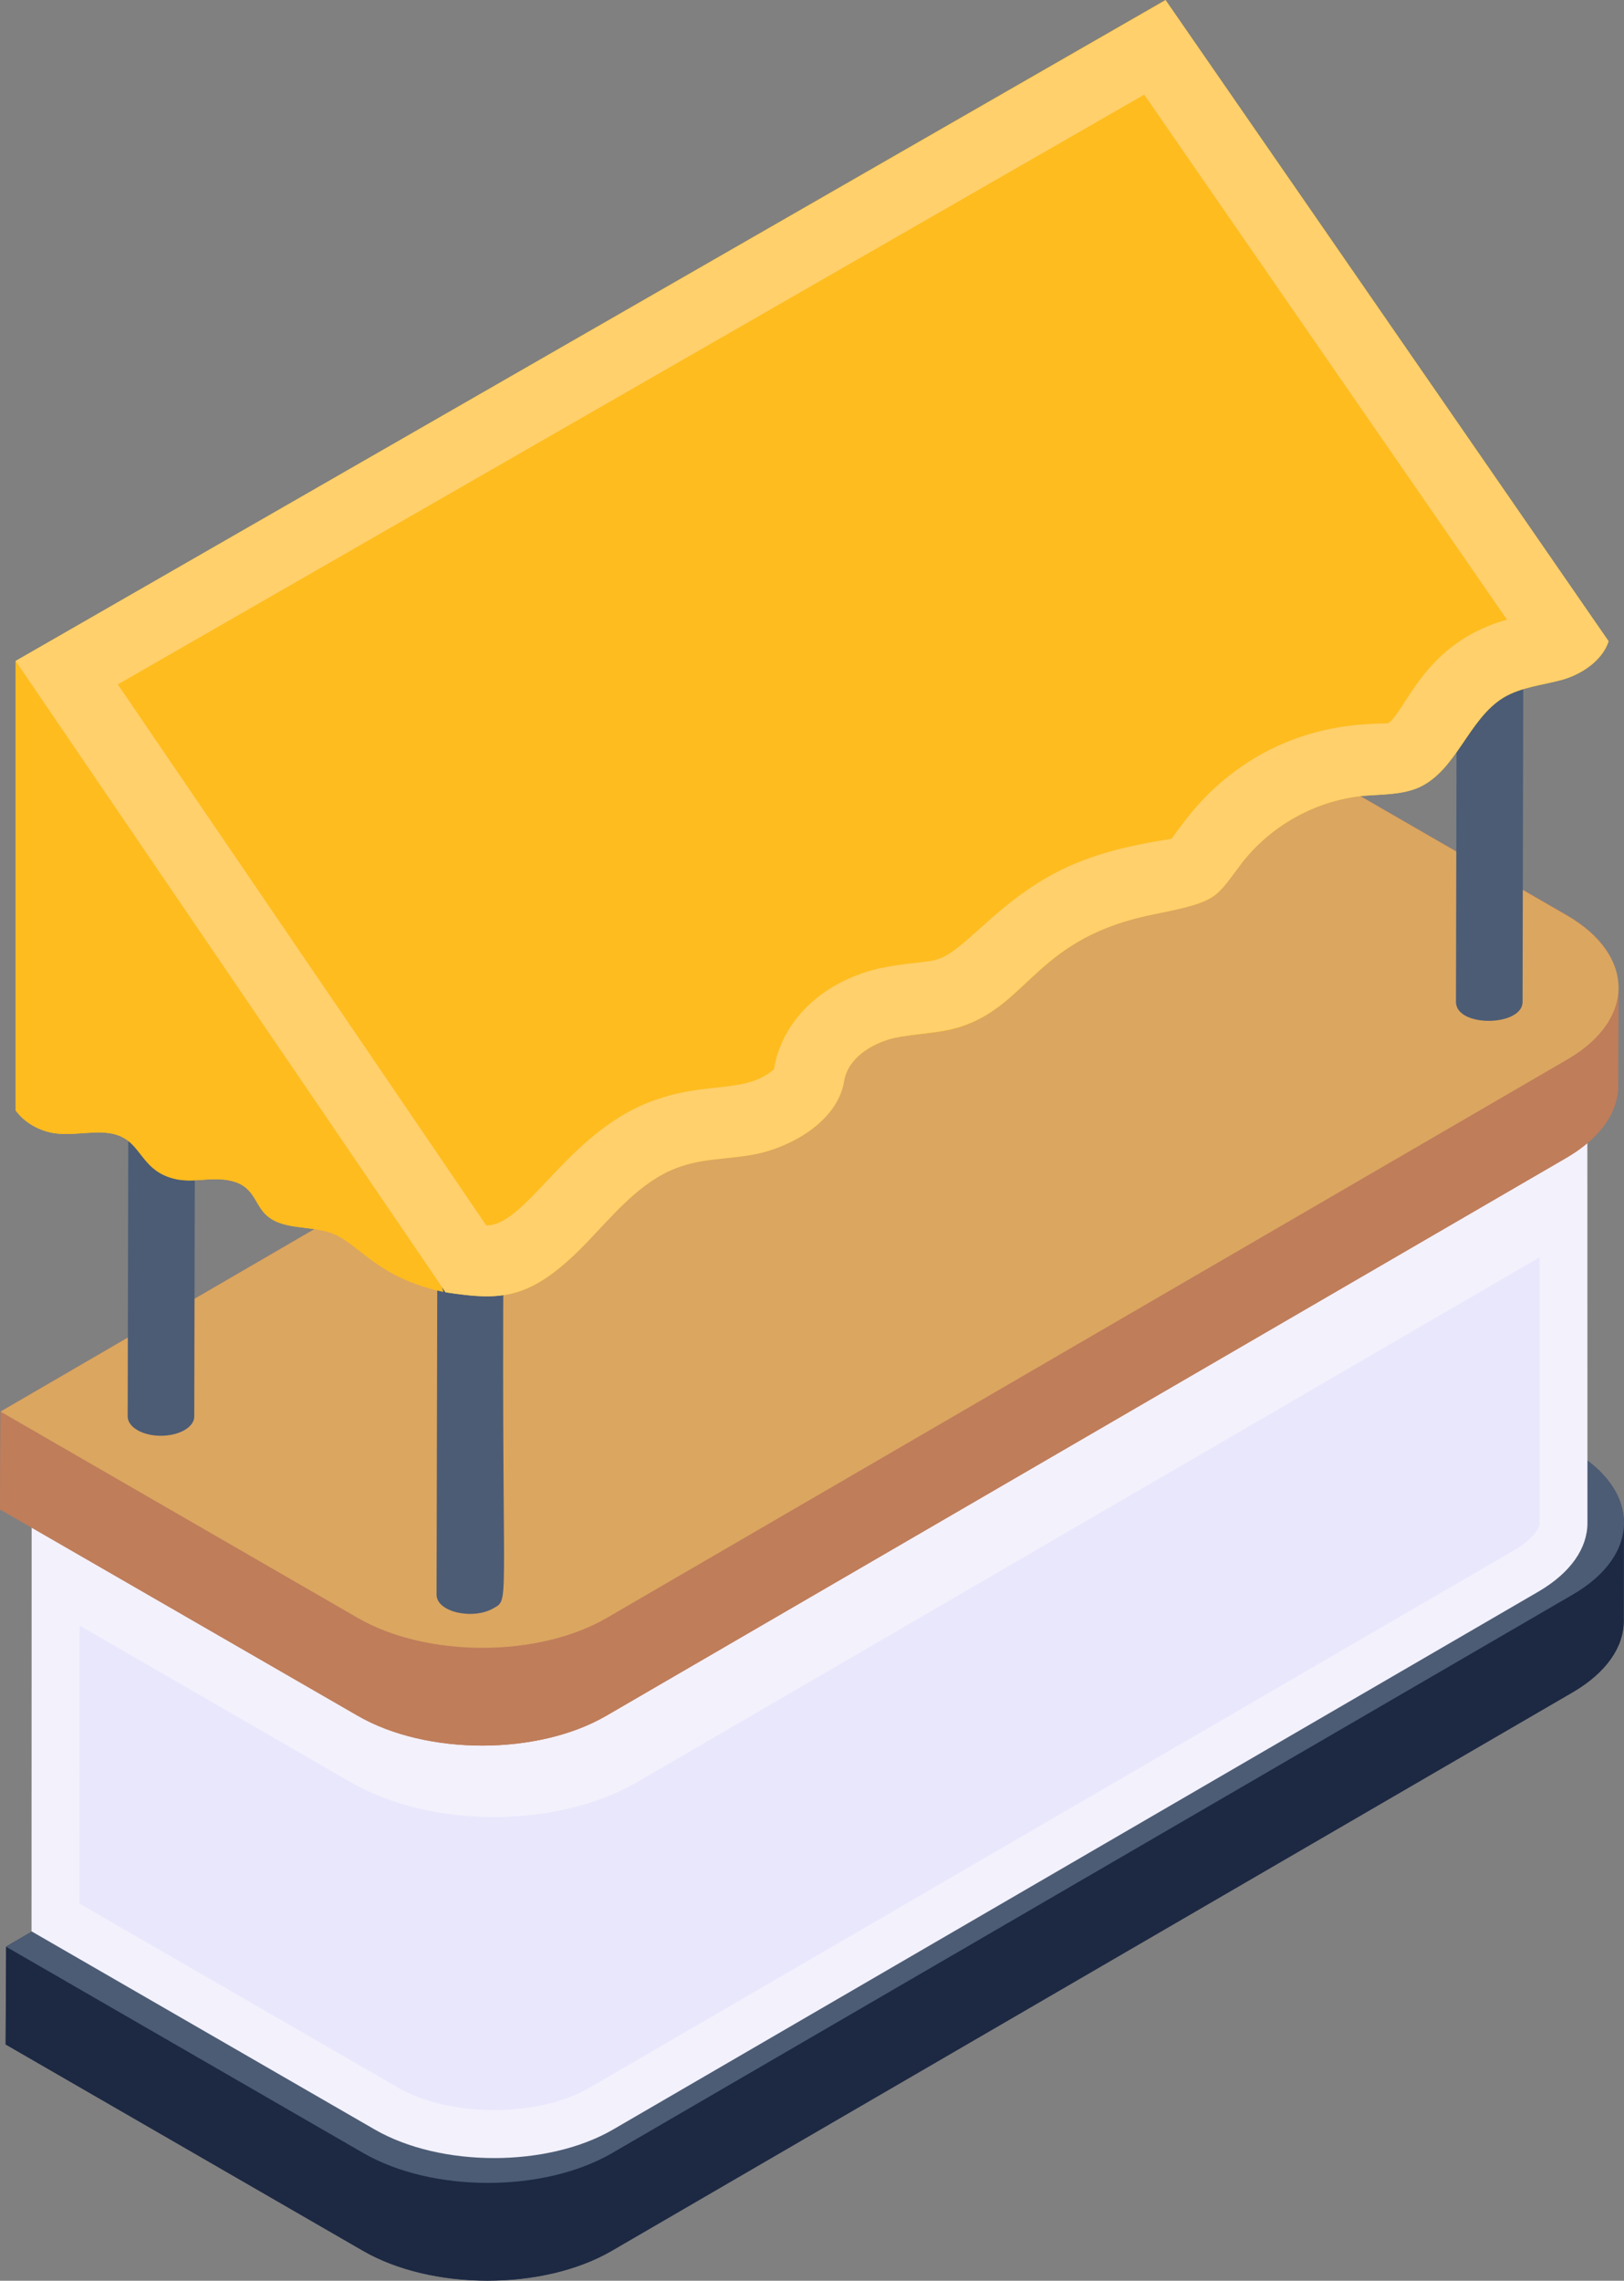<svg id="_лой_2" xmlns="http://www.w3.org/2000/svg" width="769.32" height="1080" viewBox="0 0 769.32 1080"><rect x="0" y="0" width="769.32" height="1080" fill="#808080" stroke="none"/><g id="Travel10_574065794"><g id="Travel10_574065794-2"><g><g isolation="isolate"><path d="M769.21 721.07v46.57c0 12.15-8.1 24.3-24.3 33.75l-455.14 264.35c-32.4 18.9-85.27 18.9-117.89.0L2.7 968.1l.23-46.12c0-2.27.0-2.49.0-.23L575.51 589l169.19 97.87c16.42 9.45 24.52 21.82 24.52 34.2z" fill="#1d2943"/></g><g isolation="isolate"><path d="M769.27 721.17l-.11 46.36c0 12.27-8.07 24.43-24.2 33.86l-455.12 264.46c-32.39 18.86-85.23 18.86-117.84.0L2.66 968.12l.23-46.25 169.21 97.73c32.61 18.75 85.46 18.75 117.84.0l455.12-264.57c16.14-9.32 24.2-21.59 24.2-33.86z" fill="#1d2943"/><path d="M744.72 686.78c32.65 18.85 32.82 49.43.38 68.28L290 1019.54c-32.44 18.85-85.23 18.85-117.88.0L2.85 921.82l572.6-332.76 169.27 97.73z" fill="#4c5c75"/></g><g><path d="M751.95 514.23l.05 206.96c0 11.78-7.74 23.45-23.23 32.5l-438.25 254.65c-31.08 18.1-81.79 18.1-113.09.0L14.94 914.55l.06-206.85 162.39 93.79c31.3 17.99 82.01 17.99 113.09.0l438.25-254.76c15.49-8.94 23.23-20.72 23.23-32.5z" fill="#f3f1fc"/><path d="M188.82 988.67 37.66 901.43l.06-131.64 128.3 74.1c38.44 22.11 97.79 22.02 135.84-.01l427.38-248.45.03 125.76c0 2.92-3.71 8.04-11.97 12.87l-438.2 254.62c-24.07 14.03-66.12 13.97-90.28-.02z" fill="#e9e7fc"/></g><g isolation="isolate"><path d="M766.74 467.74l-.22 46.35c0 12.37-8.1 24.52-24.07 33.97l-455.14 264.35c-32.4 18.9-85.27 18.9-117.89.0L0 714.77l.23-46.35L572.8 335.67l169.41 97.64c16.42 9.45 24.52 22.05 24.52 34.42z" fill="#bf7d5a"/></g><g isolation="isolate"><path d="M766.67 467.78l-.11 46.36c0 12.27-8.07 24.43-24.2 33.86l-455.12 264.46c-32.39 18.86-85.23 18.86-117.84.0L.06 714.74l.23-46.25 169.21 97.73c32.61 18.75 85.46 18.75 117.84.0l455.12-264.57c16.14-9.32 24.2-21.59 24.2-33.86z" fill="#bf7d5a"/><path d="M742.11 433.4c32.65 18.85 32.82 49.43.38 68.28l-455.1 264.48c-32.44 18.85-85.23 18.85-117.88.0L.25 668.44 572.85 335.68l169.27 97.73z" fill="#dba660"/></g></g><g><g><g isolation="isolate"><path d="M238.82 550.67c-2.03 213.79 3.59 205.87-5.05 210.89-9.68 5.62-26.98 1.89-26.96-6.46l.45-204.48c-.03 12.32 31.52 11.81 31.55.04z" fill="#4c5c75"/><path d="M234.22 557.09c-6.18 3.59-16.19 3.59-22.28.08-6.22-3.59-6.25-9.39-.07-12.98 14.74-8.57 37.02 4.38 22.35 12.9z" fill="#4c5c75"/></g><g isolation="isolate"><path d="M92.48 466.28l-.45 204.48c0 2.31-1.53 4.63-4.59 6.42-6.18 3.59-16.19 3.59-22.28.08-3.13-1.81-4.69-4.17-4.68-6.54l.45-204.48c-.03 11.93 31.52 12.11 31.55.04z" fill="#4c5c75"/><path d="M87.88 472.7c-6.18 3.59-16.19 3.59-22.28.08-6.22-3.59-6.25-9.39-.07-12.98 14.74-8.57 37.02 4.38 22.35 12.9z" fill="#4c5c75"/></g></g><g><g isolation="isolate"><path d="M721.72 269.95l-.45 204.48c-.03 11.71-31.59 12.23-31.55-.04l.45-204.48c-.03 12.32 31.52 11.81 31.55.04z" fill="#4c5c75"/><path d="M717.13 276.37c-6.18 3.59-16.19 3.59-22.28.08-6.22-3.59-6.25-9.39-.07-12.98 14.74-8.57 37.02 4.38 22.35 12.9z" fill="#4c5c75"/></g><g isolation="isolate"><path d="M575.38 185.56c-2.03 213.79 3.59 205.87-5.05 210.89-9.68 5.62-26.98 1.89-26.96-6.46l.45-204.48c0 2.36 1.56 4.73 4.68 6.54 9.43 5.44 26.85 1.84 26.87-6.49z" fill="#4c5c75"/><path d="M570.79 191.98c-6.18 3.59-16.19 3.59-22.28.08-6.22-3.59-6.25-9.39-.07-12.98 14.74-8.57 37.02 4.38 22.35 12.9z" fill="#4c5c75"/></g></g><g><path d="M762.01 303.73c-2.92 9-12.6 15.52-22.05 18.22-9.22 2.48-19.12 3.38-27.67 8.33-16.87 10.35-22.27 34.87-40.5 42.75-8.32 3.38-17.32 3.15-26.1 3.82-22.5 2.25-43.65 14.17-57.37 31.72-13.04 16.88-10.29 17.94-40.27 24.07-56.56 10.66-59.79 42.45-92.69 53.55-10.35 3.37-21.6 3.15-32.17 5.4-10.57 2.7-21.6 9.67-23.4 20.25-2.7 17.32-21.15 29.25-38.02 33.75-12.6 3.38-26.32 2.48-38.7 6.53-16.87 5.4-29.25 19.35-41.4 32.17-28.92 31.65-42.66 31.77-70.64 27.67l-2.03-2.92c.45.9.68 1.8.9 2.7-31.76-7-38.69-21.96-52.19-27.67-10.8-4.05-24.52-1.12-32.4-9.45-5.82-6.23-5.29-16.2-23.62-16.2-5.62.0-11.25 1.12-16.87.23-14.79-2.46-17.49-13.93-24.75-18.9-9.45-6.75-22.72-1.35-34.42-3.15-6.97-1.12-13.95-4.95-18.22-10.8V312.97L552.11.0c85.81 123.83 211.47 305.98 209.91 303.73z" fill="#febc1f"/><path d="M210 611.68c-31.04-6.81-40.19-22.76-52.36-27.53-10.62-4.15-24.41-1.29-32.22-9.6-6.05-6.44-5.55-16.5-23.82-16.15-5.58.11-11.2 1.05-16.72.19-15.47-2.4-17.1-13.4-24.8-18.82-9.56-6.74-22.79-1.38-34.36-3.16-7.16-1.1-14.14-4.95-18.37-10.83V312.89c87.55 118.22 188.5 248.9 202.65 298.79z" fill="#febc1f"/><path d="M762.02 303.64c-2.98 9.13-12.71 15.68-22.04 18.26-9.33 2.58-19.26 3.37-27.6 8.34-17.07 10.32-22.43 34.94-40.7 42.88-8.14 3.37-17.27 2.98-26.01 3.77-22.43 2.18-43.68 14.09-57.38 31.76-12.54 16.49-10.98 18.16-40.3 24.02-57.36 11.03-59.84 42.67-92.71 53.41-10.32 3.37-21.44 3.18-32.16 5.56-10.52 2.58-21.44 9.53-23.23 20.25-2.78 17.27-21.24 29.18-38.12 33.75-12.71 3.37-26.4 2.38-38.71 6.55-16.87 5.36-29.18 19.26-41.29 32.16-29.35 31.79-43.34 31.76-70.68 27.59C178.16 563.65 5.86 310.71 7.41 312.97L552.18.09c75.97 109.85 209.9 303.63 209.85 303.55z" fill="#ffd06c"/><path d="M230.35 580.26C-61.24 151.91 321.34 713.8 55.81 324.09L542.05 44.82c1.56 2.25 173.39 250.84 171.83 248.59-39.23 10.98-47.51 42.74-56.22 49.08-2.29.1-8.24.17-15.02.8-57.62 5.61-82.51 47.86-84.76 49.85-.99 1.38-1.88 2.87-3.05 4.1-43.26 6.58-62.95 17.3-90.16 42.01-18.13 16.42-18.93 15.24-32 16.81-5.64.68-11.28 1.41-16.86 2.65-26.79 6.57-45.37 24.75-49.19 47.63-13.11 11.38-30.99 5.96-54.38 13.91-42.25 13.41-62.26 60.01-81.71 60.01h-.18z" fill="#febc1f"/></g></g></g></g></svg>